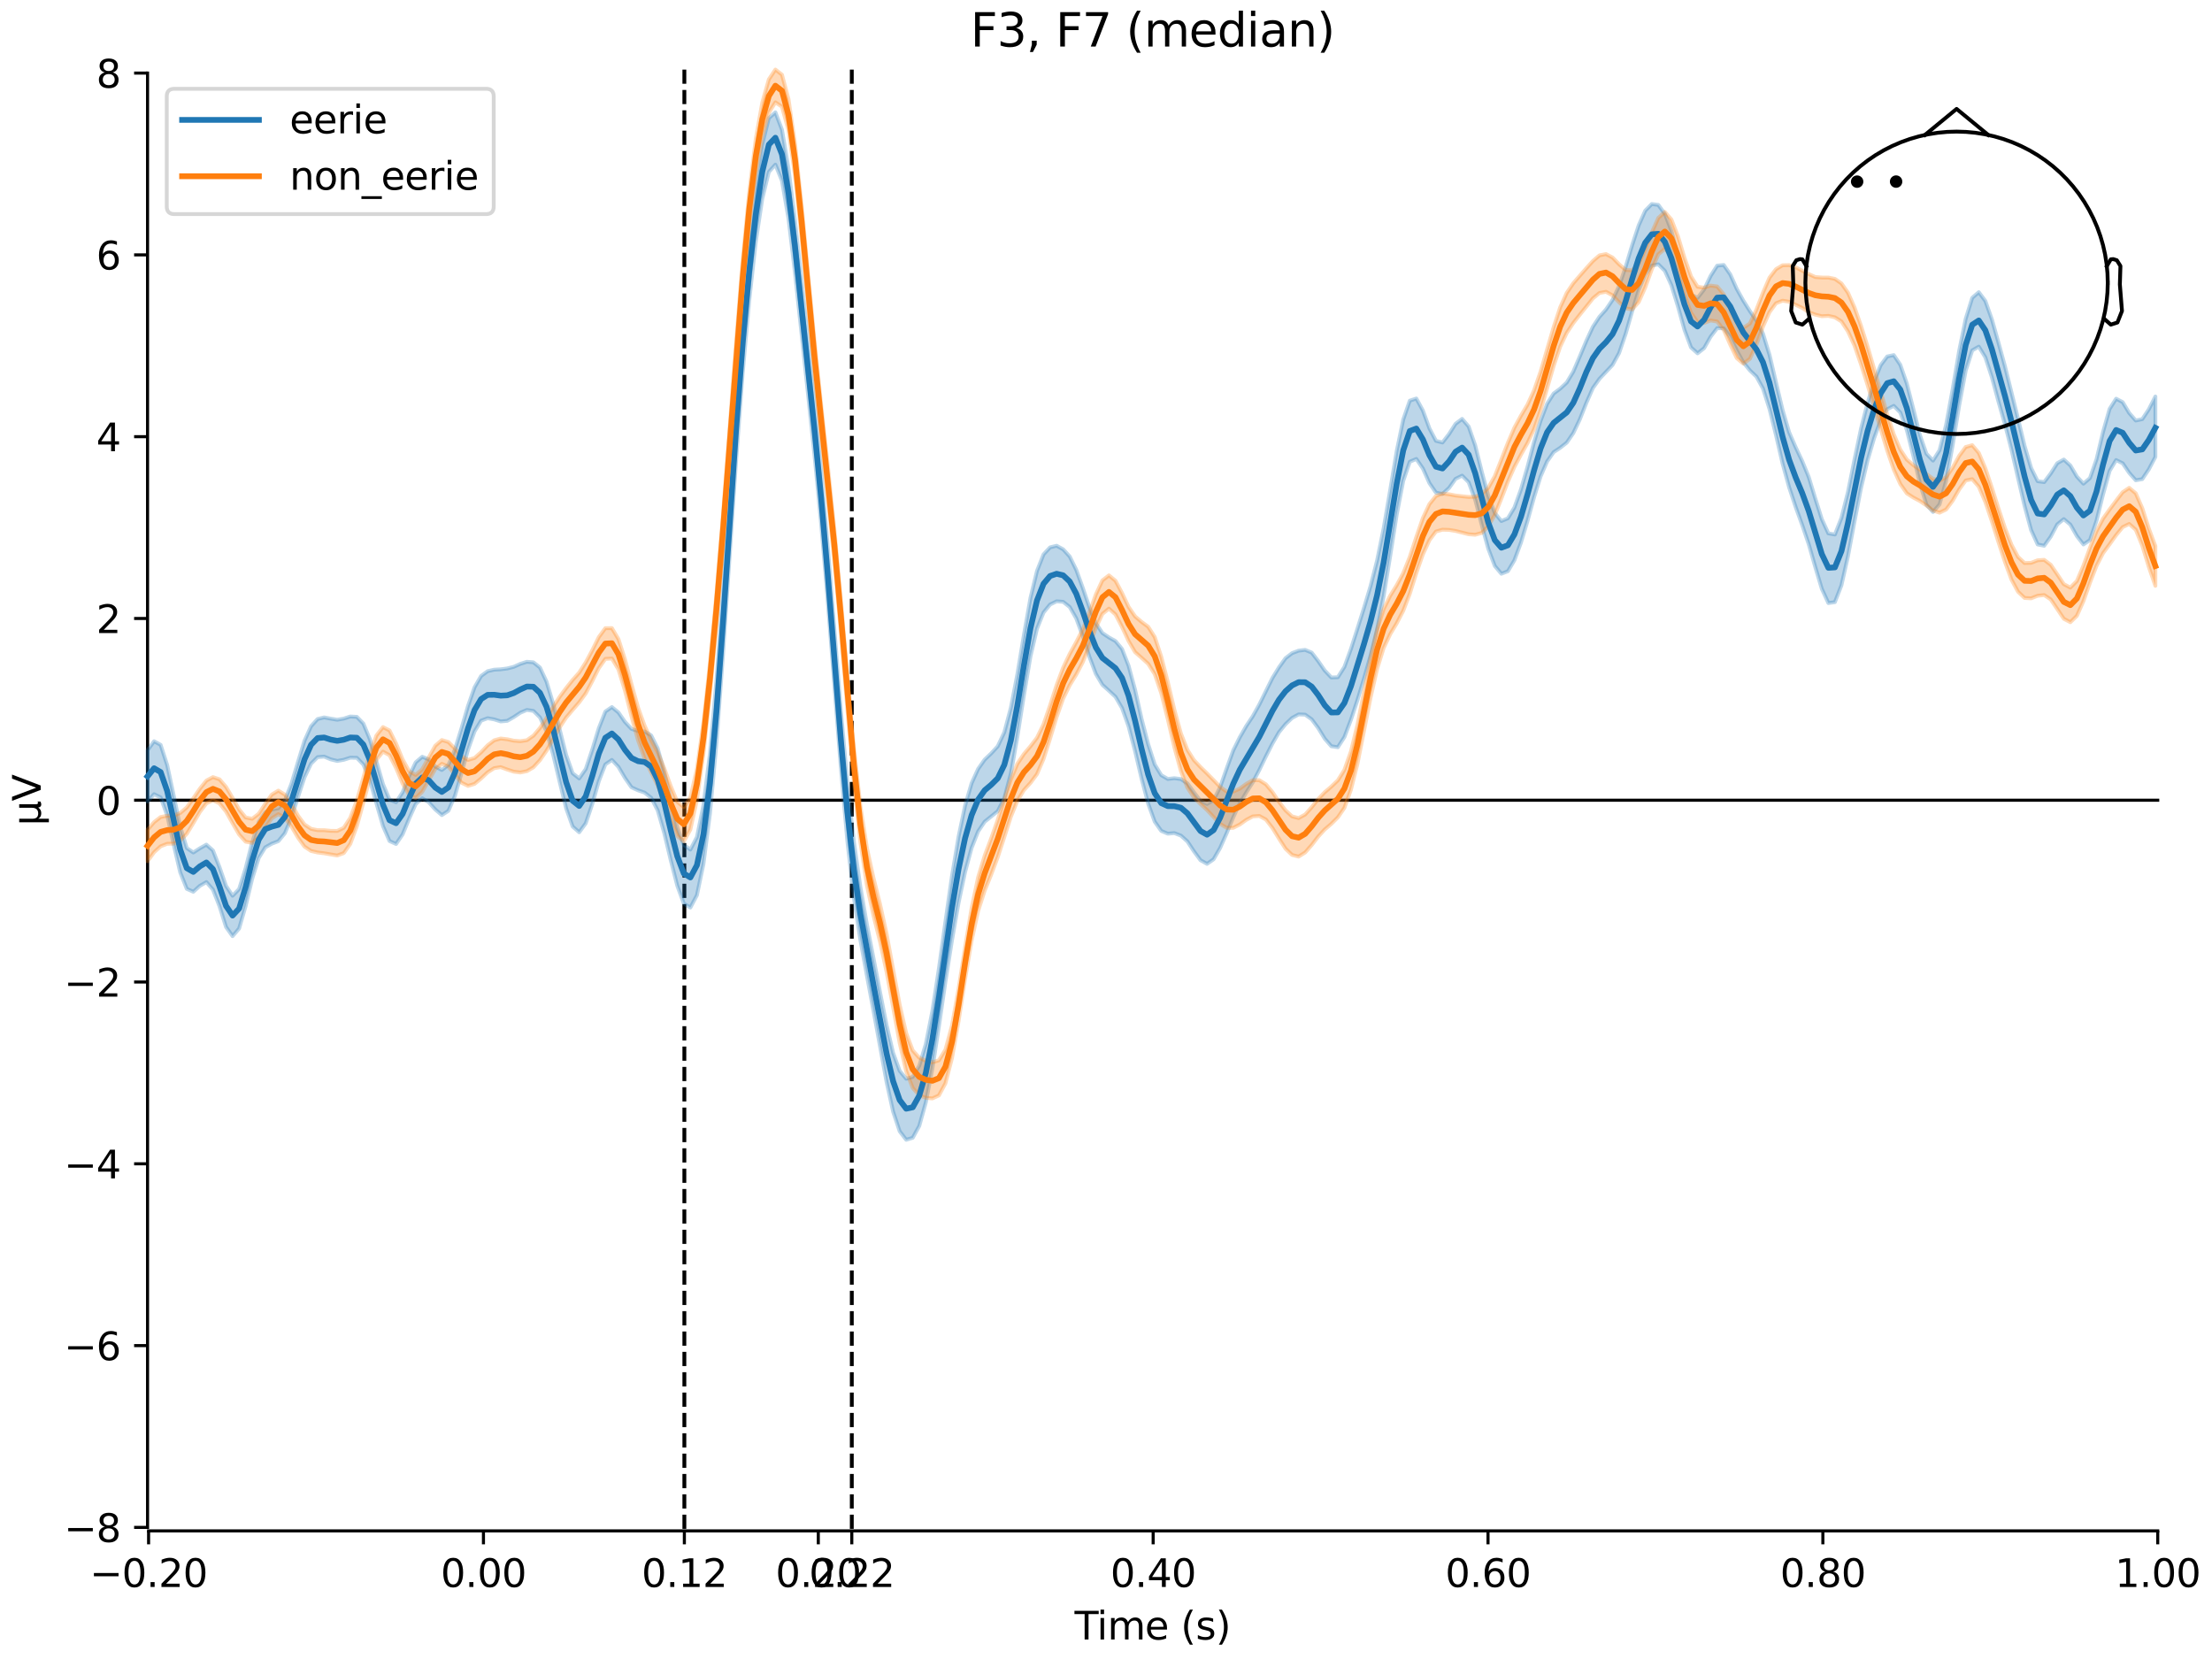<?xml version="1.0" encoding="utf-8" standalone="no"?>
<!DOCTYPE svg PUBLIC "-//W3C//DTD SVG 1.1//EN"
  "http://www.w3.org/Graphics/SVG/1.1/DTD/svg11.dtd">
<svg xmlns:xlink="http://www.w3.org/1999/xlink" width="576pt" height="432pt" viewBox="0 0 576 432" xmlns="http://www.w3.org/2000/svg" version="1.1">
 <defs>
  <style type="text/css">*{stroke-linejoin: round; stroke-linecap: butt}</style>
 </defs>
 <g id="figure_1">
  <g id="patch_1">
   <path d="M 0 432 
L 576 432 
L 576 0 
L 0 0 
z
" style="fill: #ffffff"/>
  </g>
  <g id="axes_1">
   <g id="patch_2">
    <path d="M 38.421 398.644 
L 561.867 398.644 
L 561.867 18.118 
L 38.421 18.118 
L 38.421 398.644 
z
" style="fill: none; opacity: 0"/>
   </g>
   <g id="patch_3">
    <path d="M 38.421 397.728 
L 38.421 19.034 
" style="fill: none; stroke: #000000; stroke-width: 0.8; stroke-linejoin: miter; stroke-linecap: square"/>
   </g>
   <g id="LineCollection_1">
    <path d="M 178.206 18.118 
L 178.206 398.644 
" clip-path="url(#p17bc46cd15)" style="fill: none; stroke-dasharray: 3.7,1.6; stroke-dashoffset: 0; stroke: #000000"/>
    <path d="M 221.804 18.118 
L 221.804 398.644 
" clip-path="url(#p17bc46cd15)" style="fill: none; stroke-dasharray: 3.7,1.6; stroke-dashoffset: 0; stroke: #000000"/>
   </g>
   <g id="matplotlib.axis_1">
    <g id="xtick_1">
     <g id="line2d_1">
      <defs>
       <path id="m92d15e57ad" d="M 0 0 
L 0 3.5 
" style="stroke: #000000; stroke-width: 0.8"/>
      </defs>
      <g>
       <use xlink:href="#m92d15e57ad" x="38.693" y="398.644" style="stroke: #000000; stroke-width: 0.8"/>
      </g>
     </g>
     <g id="text_1">
      <!-- −0.20 -->
      <g transform="translate(23.37 413.242) scale(0.1 -0.1)">
       <defs>
        <path id="DejaVuSans-2212" d="M 678 2272 
L 4684 2272 
L 4684 1741 
L 678 1741 
L 678 2272 
z
" transform="scale(0.016)"/>
        <path id="DejaVuSans-30" d="M 2034 4250 
Q 1547 4250 1301 3770 
Q 1056 3291 1056 2328 
Q 1056 1369 1301 889 
Q 1547 409 2034 409 
Q 2525 409 2770 889 
Q 3016 1369 3016 2328 
Q 3016 3291 2770 3770 
Q 2525 4250 2034 4250 
z
M 2034 4750 
Q 2819 4750 3233 4129 
Q 3647 3509 3647 2328 
Q 3647 1150 3233 529 
Q 2819 -91 2034 -91 
Q 1250 -91 836 529 
Q 422 1150 422 2328 
Q 422 3509 836 4129 
Q 1250 4750 2034 4750 
z
" transform="scale(0.016)"/>
        <path id="DejaVuSans-2e" d="M 684 794 
L 1344 794 
L 1344 0 
L 684 0 
L 684 794 
z
" transform="scale(0.016)"/>
        <path id="DejaVuSans-32" d="M 1228 531 
L 3431 531 
L 3431 0 
L 469 0 
L 469 531 
Q 828 903 1448 1529 
Q 2069 2156 2228 2338 
Q 2531 2678 2651 2914 
Q 2772 3150 2772 3378 
Q 2772 3750 2511 3984 
Q 2250 4219 1831 4219 
Q 1534 4219 1204 4116 
Q 875 4013 500 3803 
L 500 4441 
Q 881 4594 1212 4672 
Q 1544 4750 1819 4750 
Q 2544 4750 2975 4387 
Q 3406 4025 3406 3419 
Q 3406 3131 3298 2873 
Q 3191 2616 2906 2266 
Q 2828 2175 2409 1742 
Q 1991 1309 1228 531 
z
" transform="scale(0.016)"/>
       </defs>
       <use xlink:href="#DejaVuSans-2212"/>
       <use xlink:href="#DejaVuSans-30" transform="translate(83.789 0)"/>
       <use xlink:href="#DejaVuSans-2e" transform="translate(147.412 0)"/>
       <use xlink:href="#DejaVuSans-32" transform="translate(179.199 0)"/>
       <use xlink:href="#DejaVuSans-30" transform="translate(242.822 0)"/>
      </g>
     </g>
    </g>
    <g id="xtick_2">
     <g id="line2d_2">
      <g>
       <use xlink:href="#m92d15e57ad" x="125.889" y="398.644" style="stroke: #000000; stroke-width: 0.8"/>
      </g>
     </g>
     <g id="text_2">
      <!-- 0.00 -->
      <g transform="translate(114.756 413.242) scale(0.1 -0.1)">
       <use xlink:href="#DejaVuSans-30"/>
       <use xlink:href="#DejaVuSans-2e" transform="translate(63.623 0)"/>
       <use xlink:href="#DejaVuSans-30" transform="translate(95.41 0)"/>
       <use xlink:href="#DejaVuSans-30" transform="translate(159.033 0)"/>
      </g>
     </g>
    </g>
    <g id="xtick_3">
     <g id="line2d_3">
      <g>
       <use xlink:href="#m92d15e57ad" x="178.206" y="398.644" style="stroke: #000000; stroke-width: 0.8"/>
      </g>
     </g>
     <g id="text_3">
      <!-- 0.12 -->
      <g transform="translate(167.073 413.242) scale(0.1 -0.1)">
       <defs>
        <path id="DejaVuSans-31" d="M 794 531 
L 1825 531 
L 1825 4091 
L 703 3866 
L 703 4441 
L 1819 4666 
L 2450 4666 
L 2450 531 
L 3481 531 
L 3481 0 
L 794 0 
L 794 531 
z
" transform="scale(0.016)"/>
       </defs>
       <use xlink:href="#DejaVuSans-30"/>
       <use xlink:href="#DejaVuSans-2e" transform="translate(63.623 0)"/>
       <use xlink:href="#DejaVuSans-31" transform="translate(95.41 0)"/>
       <use xlink:href="#DejaVuSans-32" transform="translate(159.033 0)"/>
      </g>
     </g>
    </g>
    <g id="xtick_4">
     <g id="line2d_4">
      <g>
       <use xlink:href="#m92d15e57ad" x="213.084" y="398.644" style="stroke: #000000; stroke-width: 0.8"/>
      </g>
     </g>
     <g id="text_4">
      <!-- 0.20 -->
      <g transform="translate(201.952 413.242) scale(0.1 -0.1)">
       <use xlink:href="#DejaVuSans-30"/>
       <use xlink:href="#DejaVuSans-2e" transform="translate(63.623 0)"/>
       <use xlink:href="#DejaVuSans-32" transform="translate(95.41 0)"/>
       <use xlink:href="#DejaVuSans-30" transform="translate(159.033 0)"/>
      </g>
     </g>
    </g>
    <g id="xtick_5">
     <g id="line2d_5">
      <g>
       <use xlink:href="#m92d15e57ad" x="221.804" y="398.644" style="stroke: #000000; stroke-width: 0.8"/>
      </g>
     </g>
     <g id="text_5">
      <!-- 0.22 -->
      <g transform="translate(210.671 413.242) scale(0.1 -0.1)">
       <use xlink:href="#DejaVuSans-30"/>
       <use xlink:href="#DejaVuSans-2e" transform="translate(63.623 0)"/>
       <use xlink:href="#DejaVuSans-32" transform="translate(95.41 0)"/>
       <use xlink:href="#DejaVuSans-32" transform="translate(159.033 0)"/>
      </g>
     </g>
    </g>
    <g id="xtick_6">
     <g id="line2d_6">
      <g>
       <use xlink:href="#m92d15e57ad" x="300.28" y="398.644" style="stroke: #000000; stroke-width: 0.8"/>
      </g>
     </g>
     <g id="text_6">
      <!-- 0.40 -->
      <g transform="translate(289.147 413.242) scale(0.1 -0.1)">
       <defs>
        <path id="DejaVuSans-34" d="M 2419 4116 
L 825 1625 
L 2419 1625 
L 2419 4116 
z
M 2253 4666 
L 3047 4666 
L 3047 1625 
L 3713 1625 
L 3713 1100 
L 3047 1100 
L 3047 0 
L 2419 0 
L 2419 1100 
L 313 1100 
L 313 1709 
L 2253 4666 
z
" transform="scale(0.016)"/>
       </defs>
       <use xlink:href="#DejaVuSans-30"/>
       <use xlink:href="#DejaVuSans-2e" transform="translate(63.623 0)"/>
       <use xlink:href="#DejaVuSans-34" transform="translate(95.41 0)"/>
       <use xlink:href="#DejaVuSans-30" transform="translate(159.033 0)"/>
      </g>
     </g>
    </g>
    <g id="xtick_7">
     <g id="line2d_7">
      <g>
       <use xlink:href="#m92d15e57ad" x="387.476" y="398.644" style="stroke: #000000; stroke-width: 0.8"/>
      </g>
     </g>
     <g id="text_7">
      <!-- 0.60 -->
      <g transform="translate(376.343 413.242) scale(0.1 -0.1)">
       <defs>
        <path id="DejaVuSans-36" d="M 2113 2584 
Q 1688 2584 1439 2293 
Q 1191 2003 1191 1497 
Q 1191 994 1439 701 
Q 1688 409 2113 409 
Q 2538 409 2786 701 
Q 3034 994 3034 1497 
Q 3034 2003 2786 2293 
Q 2538 2584 2113 2584 
z
M 3366 4563 
L 3366 3988 
Q 3128 4100 2886 4159 
Q 2644 4219 2406 4219 
Q 1781 4219 1451 3797 
Q 1122 3375 1075 2522 
Q 1259 2794 1537 2939 
Q 1816 3084 2150 3084 
Q 2853 3084 3261 2657 
Q 3669 2231 3669 1497 
Q 3669 778 3244 343 
Q 2819 -91 2113 -91 
Q 1303 -91 875 529 
Q 447 1150 447 2328 
Q 447 3434 972 4092 
Q 1497 4750 2381 4750 
Q 2619 4750 2861 4703 
Q 3103 4656 3366 4563 
z
" transform="scale(0.016)"/>
       </defs>
       <use xlink:href="#DejaVuSans-30"/>
       <use xlink:href="#DejaVuSans-2e" transform="translate(63.623 0)"/>
       <use xlink:href="#DejaVuSans-36" transform="translate(95.41 0)"/>
       <use xlink:href="#DejaVuSans-30" transform="translate(159.033 0)"/>
      </g>
     </g>
    </g>
    <g id="xtick_8">
     <g id="line2d_8">
      <g>
       <use xlink:href="#m92d15e57ad" x="474.671" y="398.644" style="stroke: #000000; stroke-width: 0.8"/>
      </g>
     </g>
     <g id="text_8">
      <!-- 0.80 -->
      <g transform="translate(463.538 413.242) scale(0.1 -0.1)">
       <defs>
        <path id="DejaVuSans-38" d="M 2034 2216 
Q 1584 2216 1326 1975 
Q 1069 1734 1069 1313 
Q 1069 891 1326 650 
Q 1584 409 2034 409 
Q 2484 409 2743 651 
Q 3003 894 3003 1313 
Q 3003 1734 2745 1975 
Q 2488 2216 2034 2216 
z
M 1403 2484 
Q 997 2584 770 2862 
Q 544 3141 544 3541 
Q 544 4100 942 4425 
Q 1341 4750 2034 4750 
Q 2731 4750 3128 4425 
Q 3525 4100 3525 3541 
Q 3525 3141 3298 2862 
Q 3072 2584 2669 2484 
Q 3125 2378 3379 2068 
Q 3634 1759 3634 1313 
Q 3634 634 3220 271 
Q 2806 -91 2034 -91 
Q 1263 -91 848 271 
Q 434 634 434 1313 
Q 434 1759 690 2068 
Q 947 2378 1403 2484 
z
M 1172 3481 
Q 1172 3119 1398 2916 
Q 1625 2713 2034 2713 
Q 2441 2713 2670 2916 
Q 2900 3119 2900 3481 
Q 2900 3844 2670 4047 
Q 2441 4250 2034 4250 
Q 1625 4250 1398 4047 
Q 1172 3844 1172 3481 
z
" transform="scale(0.016)"/>
       </defs>
       <use xlink:href="#DejaVuSans-30"/>
       <use xlink:href="#DejaVuSans-2e" transform="translate(63.623 0)"/>
       <use xlink:href="#DejaVuSans-38" transform="translate(95.41 0)"/>
       <use xlink:href="#DejaVuSans-30" transform="translate(159.033 0)"/>
      </g>
     </g>
    </g>
    <g id="xtick_9">
     <g id="line2d_9">
      <g>
       <use xlink:href="#m92d15e57ad" x="561.867" y="398.644" style="stroke: #000000; stroke-width: 0.8"/>
      </g>
     </g>
     <g id="text_9">
      <!-- 1.00 -->
      <g transform="translate(550.734 413.242) scale(0.1 -0.1)">
       <use xlink:href="#DejaVuSans-31"/>
       <use xlink:href="#DejaVuSans-2e" transform="translate(63.623 0)"/>
       <use xlink:href="#DejaVuSans-30" transform="translate(95.41 0)"/>
       <use xlink:href="#DejaVuSans-30" transform="translate(159.033 0)"/>
      </g>
     </g>
    </g>
    <g id="text_10">
     <!-- Time (s) -->
     <g transform="translate(279.815 426.92) scale(0.1 -0.1)">
      <defs>
       <path id="DejaVuSans-54" d="M -19 4666 
L 3928 4666 
L 3928 4134 
L 2272 4134 
L 2272 0 
L 1638 0 
L 1638 4134 
L -19 4134 
L -19 4666 
z
" transform="scale(0.016)"/>
       <path id="DejaVuSans-69" d="M 603 3500 
L 1178 3500 
L 1178 0 
L 603 0 
L 603 3500 
z
M 603 4863 
L 1178 4863 
L 1178 4134 
L 603 4134 
L 603 4863 
z
" transform="scale(0.016)"/>
       <path id="DejaVuSans-6d" d="M 3328 2828 
Q 3544 3216 3844 3400 
Q 4144 3584 4550 3584 
Q 5097 3584 5394 3201 
Q 5691 2819 5691 2113 
L 5691 0 
L 5113 0 
L 5113 2094 
Q 5113 2597 4934 2840 
Q 4756 3084 4391 3084 
Q 3944 3084 3684 2787 
Q 3425 2491 3425 1978 
L 3425 0 
L 2847 0 
L 2847 2094 
Q 2847 2600 2669 2842 
Q 2491 3084 2119 3084 
Q 1678 3084 1418 2786 
Q 1159 2488 1159 1978 
L 1159 0 
L 581 0 
L 581 3500 
L 1159 3500 
L 1159 2956 
Q 1356 3278 1631 3431 
Q 1906 3584 2284 3584 
Q 2666 3584 2933 3390 
Q 3200 3197 3328 2828 
z
" transform="scale(0.016)"/>
       <path id="DejaVuSans-65" d="M 3597 1894 
L 3597 1613 
L 953 1613 
Q 991 1019 1311 708 
Q 1631 397 2203 397 
Q 2534 397 2845 478 
Q 3156 559 3463 722 
L 3463 178 
Q 3153 47 2828 -22 
Q 2503 -91 2169 -91 
Q 1331 -91 842 396 
Q 353 884 353 1716 
Q 353 2575 817 3079 
Q 1281 3584 2069 3584 
Q 2775 3584 3186 3129 
Q 3597 2675 3597 1894 
z
M 3022 2063 
Q 3016 2534 2758 2815 
Q 2500 3097 2075 3097 
Q 1594 3097 1305 2825 
Q 1016 2553 972 2059 
L 3022 2063 
z
" transform="scale(0.016)"/>
       <path id="DejaVuSans-20" transform="scale(0.016)"/>
       <path id="DejaVuSans-28" d="M 1984 4856 
Q 1566 4138 1362 3434 
Q 1159 2731 1159 2009 
Q 1159 1288 1364 580 
Q 1569 -128 1984 -844 
L 1484 -844 
Q 1016 -109 783 600 
Q 550 1309 550 2009 
Q 550 2706 781 3412 
Q 1013 4119 1484 4856 
L 1984 4856 
z
" transform="scale(0.016)"/>
       <path id="DejaVuSans-73" d="M 2834 3397 
L 2834 2853 
Q 2591 2978 2328 3040 
Q 2066 3103 1784 3103 
Q 1356 3103 1142 2972 
Q 928 2841 928 2578 
Q 928 2378 1081 2264 
Q 1234 2150 1697 2047 
L 1894 2003 
Q 2506 1872 2764 1633 
Q 3022 1394 3022 966 
Q 3022 478 2636 193 
Q 2250 -91 1575 -91 
Q 1294 -91 989 -36 
Q 684 19 347 128 
L 347 722 
Q 666 556 975 473 
Q 1284 391 1588 391 
Q 1994 391 2212 530 
Q 2431 669 2431 922 
Q 2431 1156 2273 1281 
Q 2116 1406 1581 1522 
L 1381 1569 
Q 847 1681 609 1914 
Q 372 2147 372 2553 
Q 372 3047 722 3315 
Q 1072 3584 1716 3584 
Q 2034 3584 2315 3537 
Q 2597 3491 2834 3397 
z
" transform="scale(0.016)"/>
       <path id="DejaVuSans-29" d="M 513 4856 
L 1013 4856 
Q 1481 4119 1714 3412 
Q 1947 2706 1947 2009 
Q 1947 1309 1714 600 
Q 1481 -109 1013 -844 
L 513 -844 
Q 928 -128 1133 580 
Q 1338 1288 1338 2009 
Q 1338 2731 1133 3434 
Q 928 4138 513 4856 
z
" transform="scale(0.016)"/>
      </defs>
      <use xlink:href="#DejaVuSans-54"/>
      <use xlink:href="#DejaVuSans-69" transform="translate(57.959 0)"/>
      <use xlink:href="#DejaVuSans-6d" transform="translate(85.742 0)"/>
      <use xlink:href="#DejaVuSans-65" transform="translate(183.154 0)"/>
      <use xlink:href="#DejaVuSans-20" transform="translate(244.678 0)"/>
      <use xlink:href="#DejaVuSans-28" transform="translate(276.465 0)"/>
      <use xlink:href="#DejaVuSans-73" transform="translate(315.479 0)"/>
      <use xlink:href="#DejaVuSans-29" transform="translate(367.578 0)"/>
     </g>
    </g>
   </g>
   <g id="matplotlib.axis_2">
    <g id="ytick_1">
     <g id="line2d_10">
      <defs>
       <path id="me6ad049df2" d="M 0 0 
L -3.5 0 
" style="stroke: #000000; stroke-width: 0.8"/>
      </defs>
      <g>
       <use xlink:href="#me6ad049df2" x="38.421" y="397.728" style="stroke: #000000; stroke-width: 0.8"/>
      </g>
     </g>
     <g id="text_11">
      <!-- −8 -->
      <g transform="translate(16.678 401.527) scale(0.1 -0.1)">
       <use xlink:href="#DejaVuSans-2212"/>
       <use xlink:href="#DejaVuSans-38" transform="translate(83.789 0)"/>
      </g>
     </g>
    </g>
    <g id="ytick_2">
     <g id="line2d_11">
      <g>
       <use xlink:href="#me6ad049df2" x="38.421" y="350.391" style="stroke: #000000; stroke-width: 0.8"/>
      </g>
     </g>
     <g id="text_12">
      <!-- −6 -->
      <g transform="translate(16.678 354.191) scale(0.1 -0.1)">
       <use xlink:href="#DejaVuSans-2212"/>
       <use xlink:href="#DejaVuSans-36" transform="translate(83.789 0)"/>
      </g>
     </g>
    </g>
    <g id="ytick_3">
     <g id="line2d_12">
      <g>
       <use xlink:href="#me6ad049df2" x="38.421" y="303.055" style="stroke: #000000; stroke-width: 0.8"/>
      </g>
     </g>
     <g id="text_13">
      <!-- −4 -->
      <g transform="translate(16.678 306.854) scale(0.1 -0.1)">
       <use xlink:href="#DejaVuSans-2212"/>
       <use xlink:href="#DejaVuSans-34" transform="translate(83.789 0)"/>
      </g>
     </g>
    </g>
    <g id="ytick_4">
     <g id="line2d_13">
      <g>
       <use xlink:href="#me6ad049df2" x="38.421" y="255.718" style="stroke: #000000; stroke-width: 0.8"/>
      </g>
     </g>
     <g id="text_14">
      <!-- −2 -->
      <g transform="translate(16.678 259.517) scale(0.1 -0.1)">
       <use xlink:href="#DejaVuSans-2212"/>
       <use xlink:href="#DejaVuSans-32" transform="translate(83.789 0)"/>
      </g>
     </g>
    </g>
    <g id="ytick_5">
     <g id="line2d_14">
      <g>
       <use xlink:href="#me6ad049df2" x="38.421" y="208.381" style="stroke: #000000; stroke-width: 0.8"/>
      </g>
     </g>
     <g id="text_15">
      <!-- 0 -->
      <g transform="translate(25.058 212.18) scale(0.1 -0.1)">
       <use xlink:href="#DejaVuSans-30"/>
      </g>
     </g>
    </g>
    <g id="ytick_6">
     <g id="line2d_15">
      <g>
       <use xlink:href="#me6ad049df2" x="38.421" y="161.044" style="stroke: #000000; stroke-width: 0.8"/>
      </g>
     </g>
     <g id="text_16">
      <!-- 2 -->
      <g transform="translate(25.058 164.843) scale(0.1 -0.1)">
       <use xlink:href="#DejaVuSans-32"/>
      </g>
     </g>
    </g>
    <g id="ytick_7">
     <g id="line2d_16">
      <g>
       <use xlink:href="#me6ad049df2" x="38.421" y="113.707" style="stroke: #000000; stroke-width: 0.8"/>
      </g>
     </g>
     <g id="text_17">
      <!-- 4 -->
      <g transform="translate(25.058 117.507) scale(0.1 -0.1)">
       <use xlink:href="#DejaVuSans-34"/>
      </g>
     </g>
    </g>
    <g id="ytick_8">
     <g id="line2d_17">
      <g>
       <use xlink:href="#me6ad049df2" x="38.421" y="66.37" style="stroke: #000000; stroke-width: 0.8"/>
      </g>
     </g>
     <g id="text_18">
      <!-- 6 -->
      <g transform="translate(25.058 70.17) scale(0.1 -0.1)">
       <use xlink:href="#DejaVuSans-36"/>
      </g>
     </g>
    </g>
    <g id="ytick_9">
     <g id="line2d_18">
      <g>
       <use xlink:href="#me6ad049df2" x="38.421" y="19.034" style="stroke: #000000; stroke-width: 0.8"/>
      </g>
     </g>
     <g id="text_19">
      <!-- 8 -->
      <g transform="translate(25.058 22.833) scale(0.1 -0.1)">
       <use xlink:href="#DejaVuSans-38"/>
      </g>
     </g>
    </g>
    <g id="text_20">
     <!-- µV -->
     <g transform="translate(10.599 214.982) rotate(-90) scale(0.1 -0.1)">
      <defs>
       <path id="DejaVuSans-b5" d="M 544 -1331 
L 544 3500 
L 1119 3500 
L 1119 1325 
Q 1119 872 1334 640 
Q 1550 409 1972 409 
Q 2434 409 2667 671 
Q 2900 934 2900 1459 
L 2900 3500 
L 3475 3500 
L 3475 806 
Q 3475 619 3529 530 
Q 3584 441 3700 441 
Q 3728 441 3778 458 
Q 3828 475 3916 513 
L 3916 50 
Q 3788 -22 3673 -56 
Q 3559 -91 3450 -91 
Q 3234 -91 3106 31 
Q 2978 153 2931 403 
Q 2775 156 2548 32 
Q 2322 -91 2016 -91 
Q 1697 -91 1473 31 
Q 1250 153 1119 397 
L 1119 -1331 
L 544 -1331 
z
" transform="scale(0.016)"/>
       <path id="DejaVuSans-56" d="M 1831 0 
L 50 4666 
L 709 4666 
L 2188 738 
L 3669 4666 
L 4325 4666 
L 2547 0 
L 1831 0 
z
" transform="scale(0.016)"/>
      </defs>
      <use xlink:href="#DejaVuSans-b5"/>
      <use xlink:href="#DejaVuSans-56" transform="translate(63.623 0)"/>
     </g>
    </g>
   </g>
   <g id="patch_4">
    <path d="M 38.693 398.644 
L 561.867 398.644 
" style="fill: none; stroke: #000000; stroke-width: 0.8; stroke-linejoin: miter; stroke-linecap: square"/>
   </g>
   <g id="patch_5">
    <path d="M 38.421 208.381 
L 561.867 208.381 
" style="fill: none; stroke: #000000; stroke-width: 0.8; stroke-linejoin: miter; stroke-linecap: square"/>
   </g>
   <g id="text_21">
    <!-- F3, F7 (median) -->
    <g transform="translate(252.713 12.118) scale(0.12 -0.12)">
     <defs>
      <path id="DejaVuSans-46" d="M 628 4666 
L 3309 4666 
L 3309 4134 
L 1259 4134 
L 1259 2759 
L 3109 2759 
L 3109 2228 
L 1259 2228 
L 1259 0 
L 628 0 
L 628 4666 
z
" transform="scale(0.016)"/>
      <path id="DejaVuSans-33" d="M 2597 2516 
Q 3050 2419 3304 2112 
Q 3559 1806 3559 1356 
Q 3559 666 3084 287 
Q 2609 -91 1734 -91 
Q 1441 -91 1130 -33 
Q 819 25 488 141 
L 488 750 
Q 750 597 1062 519 
Q 1375 441 1716 441 
Q 2309 441 2620 675 
Q 2931 909 2931 1356 
Q 2931 1769 2642 2001 
Q 2353 2234 1838 2234 
L 1294 2234 
L 1294 2753 
L 1863 2753 
Q 2328 2753 2575 2939 
Q 2822 3125 2822 3475 
Q 2822 3834 2567 4026 
Q 2313 4219 1838 4219 
Q 1578 4219 1281 4162 
Q 984 4106 628 3988 
L 628 4550 
Q 988 4650 1302 4700 
Q 1616 4750 1894 4750 
Q 2613 4750 3031 4423 
Q 3450 4097 3450 3541 
Q 3450 3153 3228 2886 
Q 3006 2619 2597 2516 
z
" transform="scale(0.016)"/>
      <path id="DejaVuSans-2c" d="M 750 794 
L 1409 794 
L 1409 256 
L 897 -744 
L 494 -744 
L 750 256 
L 750 794 
z
" transform="scale(0.016)"/>
      <path id="DejaVuSans-37" d="M 525 4666 
L 3525 4666 
L 3525 4397 
L 1831 0 
L 1172 0 
L 2766 4134 
L 525 4134 
L 525 4666 
z
" transform="scale(0.016)"/>
      <path id="DejaVuSans-64" d="M 2906 2969 
L 2906 4863 
L 3481 4863 
L 3481 0 
L 2906 0 
L 2906 525 
Q 2725 213 2448 61 
Q 2172 -91 1784 -91 
Q 1150 -91 751 415 
Q 353 922 353 1747 
Q 353 2572 751 3078 
Q 1150 3584 1784 3584 
Q 2172 3584 2448 3432 
Q 2725 3281 2906 2969 
z
M 947 1747 
Q 947 1113 1208 752 
Q 1469 391 1925 391 
Q 2381 391 2643 752 
Q 2906 1113 2906 1747 
Q 2906 2381 2643 2742 
Q 2381 3103 1925 3103 
Q 1469 3103 1208 2742 
Q 947 2381 947 1747 
z
" transform="scale(0.016)"/>
      <path id="DejaVuSans-61" d="M 2194 1759 
Q 1497 1759 1228 1600 
Q 959 1441 959 1056 
Q 959 750 1161 570 
Q 1363 391 1709 391 
Q 2188 391 2477 730 
Q 2766 1069 2766 1631 
L 2766 1759 
L 2194 1759 
z
M 3341 1997 
L 3341 0 
L 2766 0 
L 2766 531 
Q 2569 213 2275 61 
Q 1981 -91 1556 -91 
Q 1019 -91 701 211 
Q 384 513 384 1019 
Q 384 1609 779 1909 
Q 1175 2209 1959 2209 
L 2766 2209 
L 2766 2266 
Q 2766 2663 2505 2880 
Q 2244 3097 1772 3097 
Q 1472 3097 1187 3025 
Q 903 2953 641 2809 
L 641 3341 
Q 956 3463 1253 3523 
Q 1550 3584 1831 3584 
Q 2591 3584 2966 3190 
Q 3341 2797 3341 1997 
z
" transform="scale(0.016)"/>
      <path id="DejaVuSans-6e" d="M 3513 2113 
L 3513 0 
L 2938 0 
L 2938 2094 
Q 2938 2591 2744 2837 
Q 2550 3084 2163 3084 
Q 1697 3084 1428 2787 
Q 1159 2491 1159 1978 
L 1159 0 
L 581 0 
L 581 3500 
L 1159 3500 
L 1159 2956 
Q 1366 3272 1645 3428 
Q 1925 3584 2291 3584 
Q 2894 3584 3203 3211 
Q 3513 2838 3513 2113 
z
" transform="scale(0.016)"/>
     </defs>
     <use xlink:href="#DejaVuSans-46"/>
     <use xlink:href="#DejaVuSans-33" transform="translate(57.52 0)"/>
     <use xlink:href="#DejaVuSans-2c" transform="translate(121.143 0)"/>
     <use xlink:href="#DejaVuSans-20" transform="translate(152.93 0)"/>
     <use xlink:href="#DejaVuSans-46" transform="translate(184.717 0)"/>
     <use xlink:href="#DejaVuSans-37" transform="translate(242.236 0)"/>
     <use xlink:href="#DejaVuSans-20" transform="translate(305.859 0)"/>
     <use xlink:href="#DejaVuSans-28" transform="translate(337.646 0)"/>
     <use xlink:href="#DejaVuSans-6d" transform="translate(376.66 0)"/>
     <use xlink:href="#DejaVuSans-65" transform="translate(474.072 0)"/>
     <use xlink:href="#DejaVuSans-64" transform="translate(535.596 0)"/>
     <use xlink:href="#DejaVuSans-69" transform="translate(599.072 0)"/>
     <use xlink:href="#DejaVuSans-61" transform="translate(626.855 0)"/>
     <use xlink:href="#DejaVuSans-6e" transform="translate(688.135 0)"/>
     <use xlink:href="#DejaVuSans-29" transform="translate(751.514 0)"/>
    </g>
   </g>
   <g id="legend_1">
    <g id="patch_6">
     <path d="M 45.421 55.753 
L 126.563 55.753 
Q 128.563 55.753 128.563 53.753 
L 128.563 25.118 
Q 128.563 23.118 126.563 23.118 
L 45.421 23.118 
Q 43.421 23.118 43.421 25.118 
L 43.421 53.753 
Q 43.421 55.753 45.421 55.753 
z
" style="fill: #ffffff; opacity: 0.8; stroke: #cccccc; stroke-linejoin: miter"/>
    </g>
    <g id="line2d_19">
     <path d="M 47.421 31.217 
L 57.421 31.217 
L 67.421 31.217 
" style="fill: none; stroke: #1f77b4; stroke-width: 1.5; stroke-linecap: square"/>
    </g>
    <g id="text_22">
     <!-- eerie -->
     <g transform="translate(75.421 34.717) scale(0.1 -0.1)">
      <defs>
       <path id="DejaVuSans-72" d="M 2631 2963 
Q 2534 3019 2420 3045 
Q 2306 3072 2169 3072 
Q 1681 3072 1420 2755 
Q 1159 2438 1159 1844 
L 1159 0 
L 581 0 
L 581 3500 
L 1159 3500 
L 1159 2956 
Q 1341 3275 1631 3429 
Q 1922 3584 2338 3584 
Q 2397 3584 2469 3576 
Q 2541 3569 2628 3553 
L 2631 2963 
z
" transform="scale(0.016)"/>
      </defs>
      <use xlink:href="#DejaVuSans-65"/>
      <use xlink:href="#DejaVuSans-65" transform="translate(61.523 0)"/>
      <use xlink:href="#DejaVuSans-72" transform="translate(123.047 0)"/>
      <use xlink:href="#DejaVuSans-69" transform="translate(164.16 0)"/>
      <use xlink:href="#DejaVuSans-65" transform="translate(191.943 0)"/>
     </g>
    </g>
    <g id="line2d_20">
     <path d="M 47.421 45.895 
L 57.421 45.895 
L 67.421 45.895 
" style="fill: none; stroke: #ff7f0e; stroke-width: 1.5; stroke-linecap: square"/>
    </g>
    <g id="text_23">
     <!-- non_eerie -->
     <g transform="translate(75.421 49.395) scale(0.1 -0.1)">
      <defs>
       <path id="DejaVuSans-6f" d="M 1959 3097 
Q 1497 3097 1228 2736 
Q 959 2375 959 1747 
Q 959 1119 1226 758 
Q 1494 397 1959 397 
Q 2419 397 2687 759 
Q 2956 1122 2956 1747 
Q 2956 2369 2687 2733 
Q 2419 3097 1959 3097 
z
M 1959 3584 
Q 2709 3584 3137 3096 
Q 3566 2609 3566 1747 
Q 3566 888 3137 398 
Q 2709 -91 1959 -91 
Q 1206 -91 779 398 
Q 353 888 353 1747 
Q 353 2609 779 3096 
Q 1206 3584 1959 3584 
z
" transform="scale(0.016)"/>
       <path id="DejaVuSans-5f" d="M 3263 -1063 
L 3263 -1509 
L -63 -1509 
L -63 -1063 
L 3263 -1063 
z
" transform="scale(0.016)"/>
      </defs>
      <use xlink:href="#DejaVuSans-6e"/>
      <use xlink:href="#DejaVuSans-6f" transform="translate(63.379 0)"/>
      <use xlink:href="#DejaVuSans-6e" transform="translate(124.561 0)"/>
      <use xlink:href="#DejaVuSans-5f" transform="translate(187.939 0)"/>
      <use xlink:href="#DejaVuSans-65" transform="translate(237.939 0)"/>
      <use xlink:href="#DejaVuSans-65" transform="translate(299.463 0)"/>
      <use xlink:href="#DejaVuSans-72" transform="translate(360.986 0)"/>
      <use xlink:href="#DejaVuSans-69" transform="translate(402.1 0)"/>
      <use xlink:href="#DejaVuSans-65" transform="translate(429.883 0)"/>
     </g>
    </g>
   </g>
   <g id="FillBetweenPolyCollection_1">
    <defs>
     <path id="m02b05814a9" d="M 38.421 -236.624 
L 38.421 -223.279 
L 40.124 -225.199 
L 41.827 -224.361 
L 43.53 -219.684 
L 45.233 -212.011 
L 46.936 -204.803 
L 48.639 -200.548 
L 50.342 -199.787 
L 52.045 -201.327 
L 53.748 -202.305 
L 55.451 -200.34 
L 57.154 -196.02 
L 58.857 -190.609 
L 60.56 -188.224 
L 62.263 -190.208 
L 63.966 -196.09 
L 65.669 -203.162 
L 67.372 -208.591 
L 69.075 -211.351 
L 70.778 -212.306 
L 72.481 -212.962 
L 74.184 -215.031 
L 75.887 -219.095 
L 77.59 -224.445 
L 79.294 -229.576 
L 80.997 -233.145 
L 82.7 -234.837 
L 84.403 -234.982 
L 86.106 -234.271 
L 87.809 -233.847 
L 89.512 -234.151 
L 91.215 -234.698 
L 92.918 -234.668 
L 94.621 -232.918 
L 96.324 -228.846 
L 98.027 -222.782 
L 99.73 -216.901 
L 101.433 -212.999 
L 103.136 -212.232 
L 104.839 -214.722 
L 106.542 -218.833 
L 108.245 -222.626 
L 109.948 -224.148 
L 111.651 -223.093 
L 113.354 -221.205 
L 115.057 -219.75 
L 116.76 -220.858 
L 118.463 -224.769 
L 120.166 -230.614 
L 121.87 -236.782 
L 123.573 -241.537 
L 125.276 -244.34 
L 126.979 -244.983 
L 128.682 -244.673 
L 130.385 -244.14 
L 132.088 -244.298 
L 133.791 -245.27 
L 135.494 -246.41 
L 137.197 -247.129 
L 138.9 -246.88 
L 140.603 -245.183 
L 142.306 -241.537 
L 144.009 -235.621 
L 145.712 -228.515 
L 147.415 -221.545 
L 149.118 -216.763 
L 150.821 -215.284 
L 152.524 -217.611 
L 154.227 -222.626 
L 155.93 -228.578 
L 157.633 -232.949 
L 159.336 -234.119 
L 161.039 -232.305 
L 162.742 -229.414 
L 164.446 -226.974 
L 166.149 -226.199 
L 167.852 -225.606 
L 169.555 -224.266 
L 171.258 -220.996 
L 172.961 -215.09 
L 174.664 -207.993 
L 176.367 -201.35 
L 178.07 -196.703 
L 179.773 -195.675 
L 181.476 -198.878 
L 183.179 -207.015 
L 184.882 -220.222 
L 186.585 -238.719 
L 188.288 -261.893 
L 189.991 -287.24 
L 191.694 -312.279 
L 193.397 -334.909 
L 195.1 -353.744 
L 196.803 -369.027 
L 198.506 -380.278 
L 200.209 -387.239 
L 201.912 -389.132 
L 203.615 -384.929 
L 205.318 -375.11 
L 207.022 -360.858 
L 208.725 -345.035 
L 210.428 -329.131 
L 212.131 -313.046 
L 213.834 -295.543 
L 215.537 -275.524 
L 217.24 -253.799 
L 218.943 -232.222 
L 220.646 -213.02 
L 222.349 -198.245 
L 224.052 -187.157 
L 225.755 -177.87 
L 227.458 -168.773 
L 229.161 -159.524 
L 230.864 -150.222 
L 232.567 -142.518 
L 234.27 -137.419 
L 235.973 -135.205 
L 237.676 -135.722 
L 239.379 -138.815 
L 241.082 -144.931 
L 242.785 -153.685 
L 244.488 -164.695 
L 246.191 -176.375 
L 247.894 -187.148 
L 249.598 -196.855 
L 251.301 -204.884 
L 253.004 -211.213 
L 254.707 -215.511 
L 256.41 -218.028 
L 258.113 -219.399 
L 259.816 -220.782 
L 261.519 -224.153 
L 263.222 -230.559 
L 264.925 -240.148 
L 266.628 -250.954 
L 268.331 -261.048 
L 270.034 -268.31 
L 271.737 -272.502 
L 273.44 -274.591 
L 275.143 -275.42 
L 276.846 -275.285 
L 278.549 -273.934 
L 280.252 -270.97 
L 281.955 -266.333 
L 283.658 -261.02 
L 285.361 -256.512 
L 287.064 -253.661 
L 288.767 -252.132 
L 290.47 -250.548 
L 292.174 -247.626 
L 293.877 -242.852 
L 295.58 -236.365 
L 297.283 -229.164 
L 298.986 -222.726 
L 300.689 -218.029 
L 302.392 -215.629 
L 304.095 -214.915 
L 305.798 -215.066 
L 307.501 -214.412 
L 309.204 -212.885 
L 310.907 -210.304 
L 312.61 -208.002 
L 314.313 -207.056 
L 316.016 -208.245 
L 317.719 -211.201 
L 319.422 -215.033 
L 321.125 -219.14 
L 322.828 -222.826 
L 324.531 -225.648 
L 326.234 -228.302 
L 327.937 -231.52 
L 329.64 -235.043 
L 331.343 -238.385 
L 333.046 -241.333 
L 334.75 -243.426 
L 336.453 -245.041 
L 338.156 -245.969 
L 339.859 -245.909 
L 341.562 -244.687 
L 343.265 -242.398 
L 344.968 -239.632 
L 346.671 -237.681 
L 348.374 -237.423 
L 350.077 -240.054 
L 351.78 -244.563 
L 353.483 -249.719 
L 355.186 -255.313 
L 356.889 -261.267 
L 358.592 -268.092 
L 360.295 -276.769 
L 361.998 -287.171 
L 363.701 -297.984 
L 365.404 -306.786 
L 367.107 -311.763 
L 368.81 -312.49 
L 370.513 -310.002 
L 372.216 -306.192 
L 373.919 -303.719 
L 375.622 -303.384 
L 377.326 -304.927 
L 379.029 -307.305 
L 380.732 -308.143 
L 382.435 -306.424 
L 384.138 -301.859 
L 385.841 -295.293 
L 387.544 -289.112 
L 389.247 -284.62 
L 390.95 -282.598 
L 392.653 -283.259 
L 394.356 -286.122 
L 396.059 -290.718 
L 397.762 -296.345 
L 399.465 -302.517 
L 401.168 -307.945 
L 402.871 -311.85 
L 404.574 -314.27 
L 406.277 -315.393 
L 407.98 -316.74 
L 409.683 -319.222 
L 411.386 -322.801 
L 413.089 -327.093 
L 414.792 -330.957 
L 416.495 -333.349 
L 418.198 -335.159 
L 419.902 -336.965 
L 421.605 -340.059 
L 423.308 -345.032 
L 425.011 -350.93 
L 426.714 -356.424 
L 428.417 -360.498 
L 430.12 -362.847 
L 431.823 -363.173 
L 433.526 -361.465 
L 435.229 -357.707 
L 436.932 -352.204 
L 438.635 -346.083 
L 440.338 -341.535 
L 442.041 -339.995 
L 443.744 -341.335 
L 445.447 -344.328 
L 447.15 -346.552 
L 448.853 -346.508 
L 450.556 -344.264 
L 452.259 -340.724 
L 453.962 -337.648 
L 455.665 -335.549 
L 457.368 -333.929 
L 459.071 -330.845 
L 460.774 -325.499 
L 462.478 -318.63 
L 464.181 -311.283 
L 465.884 -305.106 
L 467.587 -299.975 
L 469.29 -295.276 
L 470.993 -290.288 
L 472.696 -284.337 
L 474.399 -278.656 
L 476.102 -274.967 
L 477.805 -275.207 
L 479.508 -279.593 
L 481.211 -287.175 
L 482.914 -296.229 
L 484.617 -304.946 
L 486.32 -312.141 
L 488.023 -317.913 
L 489.726 -322.599 
L 491.429 -325.432 
L 493.132 -326.314 
L 494.835 -324.574 
L 496.538 -319.976 
L 498.241 -313.262 
L 499.944 -306.077 
L 501.647 -300.576 
L 503.35 -298.69 
L 505.054 -300.658 
L 506.757 -306.726 
L 508.46 -315.998 
L 510.163 -326.392 
L 511.866 -335.465 
L 513.569 -340.758 
L 515.272 -341.734 
L 516.975 -338.958 
L 518.678 -333.76 
L 520.381 -327.474 
L 522.084 -321.499 
L 523.787 -314.911 
L 525.49 -307.545 
L 527.193 -300.268 
L 528.896 -293.961 
L 530.599 -290.223 
L 532.302 -289.883 
L 534.005 -292.259 
L 535.708 -295.449 
L 537.411 -296.826 
L 539.114 -295.397 
L 540.817 -292.404 
L 542.52 -290.225 
L 544.223 -291.371 
L 545.926 -296.403 
L 547.63 -303.247 
L 549.333 -309.375 
L 551.036 -312.198 
L 552.739 -311.36 
L 554.442 -308.864 
L 556.145 -306.94 
L 557.848 -307.234 
L 559.551 -309.782 
L 561.254 -313.015 
L 561.254 -328.754 
L 561.254 -328.754 
L 559.551 -325.422 
L 557.848 -322.859 
L 556.145 -322.502 
L 554.442 -324.454 
L 552.739 -327.283 
L 551.036 -328.177 
L 549.333 -325.519 
L 547.63 -319.523 
L 545.926 -312.393 
L 544.223 -307.512 
L 542.52 -306.054 
L 540.817 -307.904 
L 539.114 -310.797 
L 537.411 -312.333 
L 535.708 -311.386 
L 534.005 -308.714 
L 532.302 -306.466 
L 530.599 -306.702 
L 528.896 -310.161 
L 527.193 -315.906 
L 525.49 -322.962 
L 523.787 -329.799 
L 522.084 -336.629 
L 520.381 -342.843 
L 518.678 -348.853 
L 516.975 -353.642 
L 515.272 -355.916 
L 513.569 -354.447 
L 511.866 -348.993 
L 510.163 -340.654 
L 508.46 -330.612 
L 506.757 -321.361 
L 505.054 -314.768 
L 503.35 -312.065 
L 501.647 -313.829 
L 499.944 -318.702 
L 498.241 -325.441 
L 496.538 -332.101 
L 494.835 -337.009 
L 493.132 -339.538 
L 491.429 -339.175 
L 489.726 -336.903 
L 488.023 -332.708 
L 486.32 -327.097 
L 484.617 -320.451 
L 482.914 -312.377 
L 481.211 -303.924 
L 479.508 -297.157 
L 477.805 -292.816 
L 476.102 -293.106 
L 474.399 -296.826 
L 472.696 -302.21 
L 470.993 -307.777 
L 469.29 -311.945 
L 467.587 -315.549 
L 465.884 -319.444 
L 464.181 -325.257 
L 462.478 -332.361 
L 460.774 -339.606 
L 459.071 -345.137 
L 457.368 -348.514 
L 455.665 -351.001 
L 453.962 -353.706 
L 452.259 -356.765 
L 450.556 -360.551 
L 448.853 -363.003 
L 447.15 -362.821 
L 445.447 -360.167 
L 443.744 -356.625 
L 442.041 -354.434 
L 440.338 -355.324 
L 438.635 -359.586 
L 436.932 -365.525 
L 435.229 -371.893 
L 433.526 -376.311 
L 431.823 -378.643 
L 430.12 -378.87 
L 428.417 -377.143 
L 426.714 -373.327 
L 425.011 -368.163 
L 423.308 -362.482 
L 421.605 -357.527 
L 419.902 -353.909 
L 418.198 -351.406 
L 416.495 -349.504 
L 414.792 -346.929 
L 413.089 -343.273 
L 411.386 -339.208 
L 409.683 -335.238 
L 407.98 -332.4 
L 406.277 -330.804 
L 404.574 -329.542 
L 402.871 -326.865 
L 401.168 -322.432 
L 399.465 -316.882 
L 397.762 -310.446 
L 396.059 -304.581 
L 394.356 -299.862 
L 392.653 -297.032 
L 390.95 -296.328 
L 389.247 -298.39 
L 387.544 -302.902 
L 385.841 -309.211 
L 384.138 -316.029 
L 382.435 -320.934 
L 380.732 -322.921 
L 379.029 -321.649 
L 377.326 -318.98 
L 375.622 -316.775 
L 373.919 -317.21 
L 372.216 -320.466 
L 370.513 -325.107 
L 368.81 -328.228 
L 367.107 -327.668 
L 365.404 -322.756 
L 363.701 -314.534 
L 361.998 -304.377 
L 360.295 -294.423 
L 358.592 -286.067 
L 356.889 -279.383 
L 355.186 -273.721 
L 353.483 -268.334 
L 351.78 -263.01 
L 350.077 -258.337 
L 348.374 -255.647 
L 346.671 -255.589 
L 344.968 -257.394 
L 343.265 -259.857 
L 341.562 -262.069 
L 339.859 -262.771 
L 338.156 -262.57 
L 336.453 -261.921 
L 334.75 -260.609 
L 333.046 -258.232 
L 331.343 -255.467 
L 329.64 -252.037 
L 327.937 -248.575 
L 326.234 -245.521 
L 324.531 -242.956 
L 322.828 -239.995 
L 321.125 -236.581 
L 319.422 -231.883 
L 317.719 -227.035 
L 316.016 -223.652 
L 314.313 -222.654 
L 312.61 -223.449 
L 310.907 -225.677 
L 309.204 -227.994 
L 307.501 -229.14 
L 305.798 -229.354 
L 304.095 -229.163 
L 302.392 -230.144 
L 300.689 -232.94 
L 298.986 -238.206 
L 297.283 -244.753 
L 295.58 -252.363 
L 293.877 -258.65 
L 292.174 -263.007 
L 290.47 -265.067 
L 288.767 -266.016 
L 287.064 -267.169 
L 285.361 -269.703 
L 283.658 -273.898 
L 281.955 -278.921 
L 280.252 -283.631 
L 278.549 -287.087 
L 276.846 -288.958 
L 275.143 -289.887 
L 273.44 -289.473 
L 271.737 -287.643 
L 270.034 -283.339 
L 268.331 -276.307 
L 266.628 -266.676 
L 264.925 -256.466 
L 263.222 -247.701 
L 261.519 -241.31 
L 259.816 -237.683 
L 258.113 -235.825 
L 256.41 -234.204 
L 254.707 -231.788 
L 253.004 -228.057 
L 251.301 -222.188 
L 249.598 -214.09 
L 247.894 -203.907 
L 246.191 -192.029 
L 244.488 -179.812 
L 242.785 -168.726 
L 241.082 -160.137 
L 239.379 -154.507 
L 237.676 -151.579 
L 235.973 -151.092 
L 234.27 -153.151 
L 232.567 -157.826 
L 230.864 -165.051 
L 229.161 -173.645 
L 227.458 -182.476 
L 225.755 -191.178 
L 224.052 -200.959 
L 222.349 -212.835 
L 220.646 -228.253 
L 218.943 -247.222 
L 217.24 -268.487 
L 215.537 -289.863 
L 213.834 -309.28 
L 212.131 -326.577 
L 210.428 -342.789 
L 208.725 -358.963 
L 207.022 -374.411 
L 205.318 -388.153 
L 203.615 -398.261 
L 201.912 -402.755 
L 200.209 -401.246 
L 198.506 -394.475 
L 196.803 -383.346 
L 195.1 -368.681 
L 193.397 -350.277 
L 191.694 -328.226 
L 189.991 -303.56 
L 188.288 -278.273 
L 186.585 -255.171 
L 184.882 -235.932 
L 183.179 -222.327 
L 181.476 -214.029 
L 179.773 -210.774 
L 178.07 -211.982 
L 176.367 -216.485 
L 174.664 -223.584 
L 172.961 -231.008 
L 171.258 -237.133 
L 169.555 -240.52 
L 167.852 -241.527 
L 166.149 -241.656 
L 164.446 -242.188 
L 162.742 -244.019 
L 161.039 -246.479 
L 159.336 -247.881 
L 157.633 -246.718 
L 155.93 -242.408 
L 154.227 -236.818 
L 152.524 -231.739 
L 150.821 -229.299 
L 149.118 -230.645 
L 147.415 -235.449 
L 145.712 -242.18 
L 144.009 -248.898 
L 142.306 -254.522 
L 140.603 -258.177 
L 138.9 -259.535 
L 137.197 -259.672 
L 135.494 -259.13 
L 133.791 -258.366 
L 132.088 -257.934 
L 130.385 -257.713 
L 128.682 -257.618 
L 126.979 -257.226 
L 125.276 -255.974 
L 123.573 -253.03 
L 121.87 -248.166 
L 120.166 -242.327 
L 118.463 -236.843 
L 116.76 -232.789 
L 115.057 -231.501 
L 113.354 -232.399 
L 111.651 -234.262 
L 109.948 -234.939 
L 108.245 -233.487 
L 106.542 -229.924 
L 104.839 -225.706 
L 103.136 -223.085 
L 101.433 -223.815 
L 99.73 -227.817 
L 98.027 -233.705 
L 96.324 -239.485 
L 94.621 -243.585 
L 92.918 -245.328 
L 91.215 -245.422 
L 89.512 -244.875 
L 87.809 -244.582 
L 86.106 -244.865 
L 84.403 -245.183 
L 82.7 -244.77 
L 80.997 -242.888 
L 79.294 -239.108 
L 77.59 -233.588 
L 75.887 -227.92 
L 74.184 -223.602 
L 72.481 -221.541 
L 70.778 -221.187 
L 69.075 -220.515 
L 67.372 -217.998 
L 65.669 -212.664 
L 63.966 -205.919 
L 62.263 -200.5 
L 60.56 -198.754 
L 58.857 -201.316 
L 57.154 -206.212 
L 55.451 -210.544 
L 53.748 -212.06 
L 52.045 -211.108 
L 50.342 -210.009 
L 48.639 -211.17 
L 46.936 -216.707 
L 45.233 -224.851 
L 43.53 -232.804 
L 41.827 -238.044 
L 40.124 -238.98 
L 38.421 -236.624 
z
" style="stroke: #1f77b4; stroke-opacity: 0.3"/>
    </defs>
    <g>
     <use xlink:href="#m02b05814a9" x="0" y="432" style="fill: #1f77b4; fill-opacity: 0.3; stroke: #1f77b4; stroke-opacity: 0.3"/>
    </g>
   </g>
   <g id="FillBetweenPolyCollection_2">
    <defs>
     <path id="m8f6c12bc0a" d="M 38.421 -215.933 
L 38.421 -207.742 
L 40.124 -210.078 
L 41.827 -211.617 
L 43.53 -212.276 
L 45.233 -212.322 
L 46.936 -213.104 
L 48.639 -214.872 
L 50.342 -217.664 
L 52.045 -220.574 
L 53.748 -222.81 
L 55.451 -223.615 
L 57.154 -222.798 
L 58.857 -220.665 
L 60.56 -217.641 
L 62.263 -214.703 
L 63.966 -212.823 
L 65.669 -212.507 
L 67.372 -213.9 
L 69.075 -216.488 
L 70.778 -218.909 
L 72.481 -219.991 
L 74.184 -219.072 
L 75.887 -216.798 
L 77.59 -213.888 
L 79.294 -211.546 
L 80.997 -210.41 
L 82.7 -210.017 
L 84.403 -209.806 
L 86.106 -209.513 
L 87.809 -209.224 
L 89.512 -209.856 
L 91.215 -212.248 
L 92.918 -216.846 
L 94.621 -223.017 
L 96.324 -229.398 
L 98.027 -234.165 
L 99.73 -236.28 
L 101.433 -235.336 
L 103.136 -231.999 
L 104.839 -227.95 
L 106.542 -225.002 
L 108.245 -224.201 
L 109.948 -225.815 
L 111.651 -228.798 
L 113.354 -231.752 
L 115.057 -233.1 
L 116.76 -232.4 
L 118.463 -230.306 
L 120.166 -228.191 
L 121.87 -227.353 
L 123.573 -227.877 
L 125.276 -229.278 
L 126.979 -230.886 
L 128.682 -231.972 
L 130.385 -232.243 
L 132.088 -231.611 
L 133.791 -231.059 
L 135.494 -230.85 
L 137.197 -231.19 
L 138.9 -232.192 
L 140.603 -234.056 
L 142.306 -236.518 
L 144.009 -239.434 
L 145.712 -242.538 
L 147.415 -245.135 
L 149.118 -247.146 
L 150.821 -249.122 
L 152.524 -251.436 
L 154.227 -254.624 
L 155.93 -258.02 
L 157.633 -260.429 
L 159.336 -260.525 
L 161.039 -257.692 
L 162.742 -252.16 
L 164.446 -245.438 
L 166.149 -239.226 
L 167.852 -234.481 
L 169.555 -230.891 
L 171.258 -227.455 
L 172.961 -223.164 
L 174.664 -218.358 
L 176.367 -214.34 
L 178.07 -212.9 
L 179.773 -215.99 
L 181.476 -223.74 
L 183.179 -235.748 
L 184.882 -251.416 
L 186.585 -269.68 
L 188.288 -289.929 
L 189.991 -311.838 
L 191.694 -334.102 
L 193.397 -355.164 
L 195.1 -372.994 
L 196.803 -386.834 
L 198.506 -396.42 
L 200.209 -402.652 
L 201.912 -405.35 
L 203.615 -404.224 
L 205.318 -398.09 
L 207.022 -386.349 
L 208.725 -370.244 
L 210.428 -352.218 
L 212.131 -334.406 
L 213.834 -318.249 
L 215.537 -302.664 
L 217.24 -286.213 
L 218.943 -267.546 
L 220.646 -247.469 
L 222.349 -228.26 
L 224.052 -212.649 
L 225.755 -201.372 
L 227.458 -193.586 
L 229.161 -186.779 
L 230.864 -178.922 
L 232.567 -169.701 
L 234.27 -160.4 
L 235.973 -153.062 
L 237.676 -148.684 
L 239.379 -146.788 
L 241.082 -146.13 
L 242.785 -145.97 
L 244.488 -146.746 
L 246.191 -149.912 
L 247.894 -156.457 
L 249.598 -166.019 
L 251.301 -177.021 
L 253.004 -187.045 
L 254.707 -194.783 
L 256.41 -200.086 
L 258.113 -204.286 
L 259.816 -208.818 
L 261.519 -214.032 
L 263.222 -219.319 
L 264.925 -223.476 
L 266.628 -226.265 
L 268.331 -228.127 
L 270.034 -230.424 
L 271.737 -234.374 
L 273.44 -239.678 
L 275.143 -245.283 
L 276.846 -250.087 
L 278.549 -253.555 
L 280.252 -256.34 
L 281.955 -259.584 
L 283.658 -263.856 
L 285.361 -268.504 
L 287.064 -272.138 
L 288.767 -273.515 
L 290.47 -271.997 
L 292.174 -268.729 
L 293.877 -265.08 
L 295.58 -262.181 
L 297.283 -260.69 
L 298.986 -259.14 
L 300.689 -256.458 
L 302.392 -251.484 
L 304.095 -244.715 
L 305.798 -237.426 
L 307.501 -231.242 
L 309.204 -226.873 
L 310.907 -224.343 
L 312.61 -222.63 
L 314.313 -221.068 
L 316.016 -219.232 
L 317.719 -217.467 
L 319.422 -216.439 
L 321.125 -216.431 
L 322.828 -217.295 
L 324.531 -218.513 
L 326.234 -219.411 
L 327.937 -219.527 
L 329.64 -218.591 
L 331.343 -216.395 
L 333.046 -213.634 
L 334.75 -211.006 
L 336.453 -209.373 
L 338.156 -208.95 
L 339.859 -210.019 
L 341.562 -211.953 
L 343.265 -214.167 
L 344.968 -216.011 
L 346.671 -217.466 
L 348.374 -219.159 
L 350.077 -221.636 
L 351.78 -226.365 
L 353.483 -233.137 
L 355.186 -241.677 
L 356.889 -250.325 
L 358.592 -257.796 
L 360.295 -263.247 
L 361.998 -266.847 
L 363.701 -269.693 
L 365.404 -272.964 
L 367.107 -277.397 
L 368.81 -282.803 
L 370.513 -287.622 
L 372.216 -291.328 
L 373.919 -293.601 
L 375.622 -294.073 
L 377.326 -294.018 
L 379.029 -293.744 
L 380.732 -293.308 
L 382.435 -292.884 
L 384.138 -292.756 
L 385.841 -293.222 
L 387.544 -294.955 
L 389.247 -297.956 
L 390.95 -302.166 
L 392.653 -306.593 
L 394.356 -310.427 
L 396.059 -313.617 
L 397.762 -316.629 
L 399.465 -320.249 
L 401.168 -325.185 
L 402.871 -330.919 
L 404.574 -336.723 
L 406.277 -341.753 
L 407.98 -345.325 
L 409.683 -347.886 
L 411.386 -350.062 
L 413.089 -352.173 
L 414.792 -354.301 
L 416.495 -355.711 
L 418.198 -356.023 
L 419.902 -355.093 
L 421.605 -353.29 
L 423.308 -351.707 
L 425.011 -351.441 
L 426.714 -353.331 
L 428.417 -357.145 
L 430.12 -361.844 
L 431.823 -365.767 
L 433.526 -367.22 
L 435.229 -365.414 
L 436.932 -360.857 
L 438.635 -355.203 
L 440.338 -350.535 
L 442.041 -348.089 
L 443.744 -347.896 
L 445.447 -348.553 
L 447.15 -348.268 
L 448.853 -346.088 
L 450.556 -342.254 
L 452.259 -338.735 
L 453.962 -337.3 
L 455.665 -338.564 
L 457.368 -342.287 
L 459.071 -346.934 
L 460.774 -350.72 
L 462.478 -353.031 
L 464.181 -353.704 
L 465.884 -353.418 
L 467.587 -352.634 
L 469.29 -351.818 
L 470.993 -350.733 
L 472.696 -350.076 
L 474.399 -349.656 
L 476.102 -349.748 
L 477.805 -349.367 
L 479.508 -348.301 
L 481.211 -345.699 
L 482.914 -342.001 
L 484.617 -337.075 
L 486.32 -331.72 
L 488.023 -326.08 
L 489.726 -320.303 
L 491.429 -314.676 
L 493.132 -309.723 
L 494.835 -305.957 
L 496.538 -303.531 
L 498.241 -302.431 
L 499.944 -301.532 
L 501.647 -300.37 
L 503.35 -299.066 
L 505.054 -298.502 
L 506.757 -299.318 
L 508.46 -301.591 
L 510.163 -304.547 
L 511.866 -306.889 
L 513.569 -307.226 
L 515.272 -305.252 
L 516.975 -301.305 
L 518.678 -296.257 
L 520.381 -290.881 
L 522.084 -285.677 
L 523.787 -281.073 
L 525.49 -277.91 
L 527.193 -276.294 
L 528.896 -276.192 
L 530.599 -276.864 
L 532.302 -277.05 
L 534.005 -275.917 
L 535.708 -273.408 
L 537.411 -270.875 
L 539.114 -269.979 
L 540.817 -271.644 
L 542.52 -275.465 
L 544.223 -280.264 
L 545.926 -284.655 
L 547.63 -287.953 
L 549.333 -290.267 
L 551.036 -292.646 
L 552.739 -294.732 
L 554.442 -295.567 
L 556.145 -294.046 
L 557.848 -289.911 
L 559.551 -284.368 
L 561.254 -279.452 
L 561.254 -289.8 
L 561.254 -289.8 
L 559.551 -294.347 
L 557.848 -299.663 
L 556.145 -303.547 
L 554.442 -304.97 
L 552.739 -303.834 
L 551.036 -301.619 
L 549.333 -299.339 
L 547.63 -296.951 
L 545.926 -293.686 
L 544.223 -289.354 
L 542.52 -284.705 
L 540.817 -280.712 
L 539.114 -278.99 
L 537.411 -279.891 
L 535.708 -282.437 
L 534.005 -284.936 
L 532.302 -286.215 
L 530.599 -286.103 
L 528.896 -285.44 
L 527.193 -285.394 
L 525.49 -286.979 
L 523.787 -290.149 
L 522.084 -294.531 
L 520.381 -299.646 
L 518.678 -305.007 
L 516.975 -310.058 
L 515.272 -314.059 
L 513.569 -316.079 
L 511.866 -315.603 
L 510.163 -313.3 
L 508.46 -310.201 
L 506.757 -307.72 
L 505.054 -306.831 
L 503.35 -307.324 
L 501.647 -308.562 
L 499.944 -309.684 
L 498.241 -310.861 
L 496.538 -312.328 
L 494.835 -314.942 
L 493.132 -318.916 
L 491.429 -324.152 
L 489.726 -329.987 
L 488.023 -335.945 
L 486.32 -341.73 
L 484.617 -347.126 
L 482.914 -351.931 
L 481.211 -355.77 
L 479.508 -358.193 
L 477.805 -359.379 
L 476.102 -359.721 
L 474.399 -359.731 
L 472.696 -359.863 
L 470.993 -360.636 
L 469.29 -361.499 
L 467.587 -362.418 
L 465.884 -362.966 
L 464.181 -362.928 
L 462.478 -361.916 
L 460.774 -359.704 
L 459.071 -355.776 
L 457.368 -351.373 
L 455.665 -347.759 
L 453.962 -346.602 
L 452.259 -348.13 
L 450.556 -351.649 
L 448.853 -355.366 
L 447.15 -357.404 
L 445.447 -357.631 
L 443.744 -357.084 
L 442.041 -357.328 
L 440.338 -360.033 
L 438.635 -364.866 
L 436.932 -370.477 
L 435.229 -374.842 
L 433.526 -376.801 
L 431.823 -375.244 
L 430.12 -371.47 
L 428.417 -367.098 
L 426.714 -363.374 
L 425.011 -361.606 
L 423.308 -361.706 
L 421.605 -363.178 
L 419.902 -364.938 
L 418.198 -365.839 
L 416.495 -365.501 
L 414.792 -364.038 
L 413.089 -362.161 
L 411.386 -360.216 
L 409.683 -358.249 
L 407.98 -355.735 
L 406.277 -351.98 
L 404.574 -346.839 
L 402.871 -341.044 
L 401.168 -335.235 
L 399.465 -330.36 
L 397.762 -326.639 
L 396.059 -323.766 
L 394.356 -320.666 
L 392.653 -316.69 
L 390.95 -312.325 
L 389.247 -308.017 
L 387.544 -304.99 
L 385.841 -303.347 
L 384.138 -302.659 
L 382.435 -302.599 
L 380.732 -302.772 
L 379.029 -302.966 
L 377.326 -303.294 
L 375.622 -303.488 
L 373.919 -302.848 
L 372.216 -300.738 
L 370.513 -297.101 
L 368.81 -292.171 
L 367.107 -286.995 
L 365.404 -282.762 
L 363.701 -279.623 
L 361.998 -276.857 
L 360.295 -273.373 
L 358.592 -268.046 
L 356.889 -260.598 
L 355.186 -251.821 
L 353.483 -243.318 
L 351.78 -236.324 
L 350.077 -231.517 
L 348.374 -228.8 
L 346.671 -227.169 
L 344.968 -225.718 
L 343.265 -223.926 
L 341.562 -221.796 
L 339.859 -219.904 
L 338.156 -218.972 
L 336.453 -219.419 
L 334.75 -220.984 
L 333.046 -223.205 
L 331.343 -225.739 
L 329.64 -227.76 
L 327.937 -228.833 
L 326.234 -228.856 
L 324.531 -227.885 
L 322.828 -226.64 
L 321.125 -225.864 
L 319.422 -225.868 
L 317.719 -227.092 
L 316.016 -228.863 
L 314.313 -230.589 
L 312.61 -232.258 
L 310.907 -234.044 
L 309.204 -236.73 
L 307.501 -241.019 
L 305.798 -247.212 
L 304.095 -254.395 
L 302.392 -260.99 
L 300.689 -266.121 
L 298.986 -268.789 
L 297.283 -270.05 
L 295.58 -271.493 
L 293.877 -273.967 
L 292.174 -277.585 
L 290.47 -280.771 
L 288.767 -282.175 
L 287.064 -280.868 
L 285.361 -277.21 
L 283.658 -272.443 
L 281.955 -268.129 
L 280.252 -264.8 
L 278.549 -261.725 
L 276.846 -258.151 
L 275.143 -253.597 
L 273.44 -248.333 
L 271.737 -243.404 
L 270.034 -239.903 
L 268.331 -237.676 
L 266.628 -235.671 
L 264.925 -233.112 
L 263.222 -229.005 
L 261.519 -223.814 
L 259.816 -218.534 
L 258.113 -213.712 
L 256.41 -209.193 
L 254.707 -203.579 
L 253.004 -195.518 
L 251.301 -185.333 
L 249.598 -174.453 
L 247.894 -164.947 
L 246.191 -158.661 
L 244.488 -155.892 
L 242.785 -155.377 
L 241.082 -155.77 
L 239.379 -156.559 
L 237.676 -158.461 
L 235.973 -162.96 
L 234.27 -170.384 
L 232.567 -179.592 
L 230.864 -188.861 
L 229.161 -196.559 
L 227.458 -203.356 
L 225.755 -211.124 
L 224.052 -222.027 
L 222.349 -237.431 
L 220.646 -256.32 
L 218.943 -276.044 
L 217.24 -294.393 
L 215.537 -310.965 
L 213.834 -326.545 
L 212.131 -342.872 
L 210.428 -360.703 
L 208.725 -378.734 
L 207.022 -394.602 
L 205.318 -406.219 
L 203.615 -412.561 
L 201.912 -413.882 
L 200.209 -411.339 
L 198.506 -405.338 
L 196.803 -395.789 
L 195.1 -382.054 
L 193.397 -364.276 
L 191.694 -343.192 
L 189.991 -320.608 
L 188.288 -298.377 
L 186.585 -277.762 
L 184.882 -259.448 
L 183.179 -243.833 
L 181.476 -231.794 
L 179.773 -224.357 
L 178.07 -221.809 
L 176.367 -223.206 
L 174.664 -227.301 
L 172.961 -231.96 
L 171.258 -236.116 
L 169.555 -239.334 
L 167.852 -243.028 
L 166.149 -247.746 
L 164.446 -253.829 
L 162.742 -260.297 
L 161.039 -265.584 
L 159.336 -268.433 
L 157.633 -268.422 
L 155.93 -266.1 
L 154.227 -262.67 
L 152.524 -259.509 
L 150.821 -256.858 
L 149.118 -254.948 
L 147.415 -252.814 
L 145.712 -250.52 
L 144.009 -247.857 
L 142.306 -245.013 
L 140.603 -242.439 
L 138.9 -240.431 
L 137.197 -239.248 
L 135.494 -238.995 
L 133.791 -239.129 
L 132.088 -239.498 
L 130.385 -239.693 
L 128.682 -239.221 
L 126.979 -237.922 
L 125.276 -236.119 
L 123.573 -234.617 
L 121.87 -234.117 
L 120.166 -235.137 
L 118.463 -237.051 
L 116.76 -238.781 
L 115.057 -239.294 
L 113.354 -237.823 
L 111.651 -234.78 
L 109.948 -231.684 
L 108.245 -230.211 
L 106.542 -231.181 
L 104.839 -234.25 
L 103.136 -238.375 
L 101.433 -241.787 
L 99.73 -242.663 
L 98.027 -240.492 
L 96.324 -235.775 
L 94.621 -229.507 
L 92.918 -223.54 
L 91.215 -219.038 
L 89.512 -216.435 
L 87.809 -215.626 
L 86.106 -215.654 
L 84.403 -215.818 
L 82.7 -215.825 
L 80.997 -216.179 
L 79.294 -217.315 
L 77.59 -219.611 
L 75.887 -222.573 
L 74.184 -225.074 
L 72.481 -226.122 
L 70.778 -225.097 
L 69.075 -222.677 
L 67.372 -220.104 
L 65.669 -218.785 
L 63.966 -219.136 
L 62.263 -221.228 
L 60.56 -224.226 
L 58.857 -227.1 
L 57.154 -229.07 
L 55.451 -229.64 
L 53.748 -228.731 
L 52.045 -226.627 
L 50.342 -224.139 
L 48.639 -221.75 
L 46.936 -220.303 
L 45.233 -219.612 
L 43.53 -219.584 
L 41.827 -219.241 
L 40.124 -217.916 
L 38.421 -215.933 
z
" style="stroke: #ff7f0e; stroke-opacity: 0.3"/>
    </defs>
    <g>
     <use xlink:href="#m8f6c12bc0a" x="0" y="432" style="fill: #ff7f0e; fill-opacity: 0.3; stroke: #ff7f0e; stroke-opacity: 0.3"/>
    </g>
   </g>
   <g id="line2d_21">
    <path d="M 38.421 202.157 
L 40.124 200.049 
L 41.827 201.048 
L 43.53 205.964 
L 46.936 221.255 
L 48.639 226.069 
L 50.342 227.039 
L 52.045 225.591 
L 53.748 224.589 
L 55.451 226.315 
L 57.154 230.836 
L 58.857 235.888 
L 60.56 238.411 
L 62.263 236.588 
L 63.966 230.988 
L 65.669 224.09 
L 67.372 218.621 
L 69.075 215.897 
L 70.778 215.251 
L 72.481 214.786 
L 74.184 212.733 
L 75.887 208.539 
L 79.294 197.721 
L 80.997 193.944 
L 82.7 192.187 
L 84.403 192.043 
L 86.106 192.587 
L 87.809 192.911 
L 89.512 192.624 
L 91.215 192.04 
L 92.918 192.105 
L 94.621 193.891 
L 96.324 197.928 
L 99.73 209.562 
L 101.433 213.578 
L 103.136 214.36 
L 104.839 211.933 
L 106.542 207.779 
L 108.245 204.063 
L 109.948 202.454 
L 111.651 203.193 
L 113.354 205.083 
L 115.057 206.212 
L 116.76 205.043 
L 118.463 201.198 
L 121.87 189.631 
L 123.573 184.892 
L 125.276 182.036 
L 126.979 180.944 
L 128.682 180.914 
L 130.385 181.144 
L 132.088 181.056 
L 133.791 180.46 
L 135.494 179.539 
L 137.197 178.775 
L 138.9 178.833 
L 140.603 180.417 
L 142.306 184.043 
L 144.009 189.737 
L 147.415 203.65 
L 149.118 208.515 
L 150.821 209.867 
L 152.524 207.35 
L 154.227 202.07 
L 155.93 196.228 
L 157.633 192.114 
L 159.336 191.001 
L 161.039 192.567 
L 162.742 195.259 
L 164.446 197.381 
L 166.149 198.209 
L 167.852 198.431 
L 169.555 199.6 
L 171.258 203.054 
L 172.961 208.974 
L 174.664 216.23 
L 176.367 222.976 
L 178.07 227.46 
L 179.773 228.487 
L 181.476 225.297 
L 183.179 217.253 
L 184.882 203.822 
L 186.585 184.988 
L 188.288 161.791 
L 191.694 111.495 
L 193.397 89.245 
L 195.1 70.678 
L 196.803 55.848 
L 198.506 44.668 
L 200.209 37.646 
L 201.912 35.865 
L 203.615 40.164 
L 205.318 50.203 
L 207.022 64.255 
L 212.131 112.316 
L 213.834 129.867 
L 215.537 149.616 
L 218.943 192.501 
L 220.646 211.423 
L 222.349 226.508 
L 224.052 238.039 
L 227.458 256.527 
L 230.864 274.341 
L 232.567 281.557 
L 234.27 286.446 
L 235.973 288.705 
L 237.676 288.339 
L 239.379 285.29 
L 241.082 279.38 
L 242.785 270.65 
L 244.488 259.725 
L 247.894 236.329 
L 249.598 226.317 
L 251.301 218.275 
L 253.004 212.274 
L 254.707 208.199 
L 256.41 205.784 
L 258.113 204.352 
L 259.816 202.658 
L 261.519 199.163 
L 263.222 192.8 
L 264.925 183.687 
L 266.628 173.253 
L 268.331 163.584 
L 270.034 156.341 
L 271.737 152.005 
L 273.44 149.989 
L 275.143 149.405 
L 276.846 149.818 
L 278.549 151.426 
L 280.252 154.606 
L 281.955 159.205 
L 283.658 164.286 
L 285.361 168.589 
L 287.064 171.322 
L 290.47 173.995 
L 292.174 176.533 
L 293.877 181.174 
L 295.58 187.713 
L 297.283 195.048 
L 298.986 201.713 
L 300.689 206.546 
L 302.392 209.131 
L 304.095 209.91 
L 305.798 209.929 
L 307.501 210.333 
L 309.204 211.794 
L 312.61 216.402 
L 314.313 217.348 
L 316.016 216.158 
L 317.719 212.905 
L 321.125 204.102 
L 322.828 200.451 
L 327.937 191.833 
L 331.343 185.101 
L 333.046 182.2 
L 334.75 179.996 
L 336.453 178.479 
L 338.156 177.638 
L 339.859 177.654 
L 341.562 178.788 
L 343.265 181.007 
L 344.968 183.647 
L 346.671 185.529 
L 348.374 185.495 
L 350.077 183.065 
L 351.78 178.676 
L 355.186 167.671 
L 356.889 161.806 
L 358.592 154.987 
L 360.295 146.482 
L 363.701 125.935 
L 365.404 117.253 
L 367.107 112.234 
L 368.81 111.596 
L 370.513 114.422 
L 372.216 118.53 
L 373.919 121.523 
L 375.622 121.99 
L 377.326 120.147 
L 379.029 117.63 
L 380.732 116.562 
L 382.435 118.402 
L 384.138 123.216 
L 387.544 136.088 
L 389.247 140.646 
L 390.95 142.618 
L 392.653 141.99 
L 394.356 139.144 
L 396.059 134.546 
L 397.762 128.73 
L 399.465 122.465 
L 401.168 116.767 
L 402.871 112.552 
L 404.574 110.103 
L 407.98 107.391 
L 409.683 104.887 
L 411.386 101.112 
L 413.089 96.86 
L 414.792 93.239 
L 416.495 90.806 
L 418.198 89.106 
L 419.902 87.004 
L 421.605 83.503 
L 423.308 78.463 
L 425.011 72.66 
L 426.714 67.258 
L 428.417 63.212 
L 430.12 61.018 
L 431.823 60.889 
L 433.526 62.984 
L 435.229 67.278 
L 438.635 79.276 
L 440.338 83.685 
L 442.041 85.015 
L 443.744 83.265 
L 445.447 80.003 
L 447.15 77.512 
L 448.853 77.424 
L 450.556 79.81 
L 452.259 83.371 
L 453.962 86.579 
L 457.368 90.989 
L 459.071 94.321 
L 460.774 99.677 
L 464.181 113.735 
L 465.884 119.723 
L 467.587 124.317 
L 469.29 128.385 
L 470.993 133.077 
L 474.399 144.283 
L 476.102 147.852 
L 477.805 147.746 
L 479.508 143.518 
L 481.211 136.169 
L 484.617 119.226 
L 486.32 112.2 
L 488.023 106.611 
L 489.726 102.402 
L 491.429 99.778 
L 493.132 99.284 
L 494.835 101.453 
L 496.538 106.271 
L 499.944 119.739 
L 501.647 124.915 
L 503.35 126.78 
L 505.054 124.416 
L 506.757 117.953 
L 508.46 108.608 
L 510.163 98.451 
L 511.866 89.814 
L 513.569 84.558 
L 515.272 83.451 
L 516.975 85.999 
L 518.678 90.904 
L 522.084 103.104 
L 523.787 109.716 
L 527.193 124.042 
L 528.896 130.163 
L 530.599 133.711 
L 532.302 133.949 
L 534.005 131.624 
L 535.708 128.799 
L 537.411 127.682 
L 539.114 129.181 
L 540.817 132.191 
L 542.52 134.22 
L 544.223 132.992 
L 545.926 127.994 
L 547.63 120.967 
L 549.333 114.844 
L 551.036 111.969 
L 552.739 112.695 
L 554.442 115.308 
L 556.145 117.306 
L 557.848 117.015 
L 559.551 114.547 
L 561.254 111.409 
L 561.254 111.409 
" style="fill: none; stroke: #1f77b4; stroke-width: 1.5; stroke-linecap: square"/>
   </g>
   <g id="line2d_22">
    <path d="M 38.421 220.249 
L 40.124 218.046 
L 41.827 216.63 
L 43.53 216.162 
L 45.233 216.047 
L 46.936 215.422 
L 48.639 213.764 
L 50.342 211.199 
L 52.045 208.414 
L 53.748 206.27 
L 55.451 205.416 
L 57.154 206.099 
L 58.857 208.157 
L 62.263 214.015 
L 63.966 216.052 
L 65.669 216.431 
L 67.372 215.004 
L 70.778 209.976 
L 72.481 208.895 
L 74.184 209.775 
L 75.887 212.233 
L 77.59 215.183 
L 79.294 217.513 
L 80.997 218.714 
L 82.7 219.035 
L 84.403 219.117 
L 87.809 219.52 
L 89.512 218.787 
L 91.215 216.292 
L 92.918 211.724 
L 96.324 199.419 
L 98.027 194.629 
L 99.73 192.523 
L 101.433 193.467 
L 103.136 196.75 
L 104.839 200.82 
L 106.542 203.909 
L 108.245 204.764 
L 109.948 203.201 
L 113.354 197.245 
L 115.057 195.811 
L 116.76 196.342 
L 120.166 200.273 
L 121.87 201.286 
L 123.573 200.841 
L 125.276 199.33 
L 126.979 197.608 
L 128.682 196.44 
L 130.385 196.123 
L 132.088 196.448 
L 133.791 196.949 
L 135.494 197.173 
L 137.197 196.813 
L 138.9 195.708 
L 140.603 193.821 
L 142.306 191.267 
L 145.712 185.446 
L 147.415 182.945 
L 150.821 178.844 
L 152.524 176.373 
L 155.93 169.933 
L 157.633 167.587 
L 159.336 167.504 
L 161.039 170.372 
L 162.742 175.794 
L 166.149 188.561 
L 167.852 193.358 
L 171.258 200.403 
L 172.961 204.517 
L 174.664 209.225 
L 176.367 213.24 
L 178.07 214.636 
L 179.773 211.805 
L 181.476 204.153 
L 183.179 192.109 
L 184.882 176.567 
L 186.585 158.295 
L 188.288 137.815 
L 193.397 72.358 
L 195.1 54.477 
L 196.803 40.709 
L 198.506 31.053 
L 200.209 24.992 
L 201.912 22.319 
L 203.615 23.63 
L 205.318 29.924 
L 207.022 41.584 
L 208.725 57.58 
L 212.131 93.348 
L 217.24 141.684 
L 218.943 160.239 
L 222.349 199.178 
L 224.052 214.75 
L 225.755 225.861 
L 227.458 233.608 
L 229.161 240.398 
L 230.864 248.245 
L 234.27 266.69 
L 235.973 274.017 
L 237.676 278.454 
L 239.379 280.429 
L 241.082 281.172 
L 242.785 281.437 
L 244.488 280.751 
L 246.191 277.752 
L 247.894 271.335 
L 249.598 261.769 
L 251.301 250.787 
L 253.004 240.657 
L 254.707 232.865 
L 256.41 227.377 
L 259.816 218.378 
L 263.222 207.936 
L 264.925 203.771 
L 266.628 201.07 
L 268.331 199.205 
L 270.034 196.919 
L 271.737 193.231 
L 273.44 188.158 
L 275.143 182.668 
L 276.846 177.906 
L 278.549 174.338 
L 280.252 171.429 
L 281.955 168.157 
L 283.658 163.938 
L 285.361 159.266 
L 287.064 155.535 
L 288.767 154.137 
L 290.47 155.522 
L 292.174 158.838 
L 293.877 162.483 
L 295.58 165.154 
L 298.986 168.129 
L 300.689 170.897 
L 302.392 175.833 
L 304.095 182.58 
L 305.798 189.806 
L 307.501 196.014 
L 309.204 200.36 
L 310.907 202.983 
L 317.719 209.735 
L 319.422 210.788 
L 321.125 210.858 
L 322.828 210.038 
L 324.531 208.832 
L 326.234 207.922 
L 327.937 207.875 
L 329.64 208.935 
L 331.343 210.985 
L 334.75 216.066 
L 336.453 217.743 
L 338.156 218.122 
L 339.859 217.129 
L 341.562 215.167 
L 343.265 212.932 
L 344.968 211.028 
L 348.374 207.995 
L 350.077 205.338 
L 351.78 200.687 
L 353.483 193.785 
L 356.889 176.605 
L 358.592 169.143 
L 360.295 163.71 
L 361.998 160.075 
L 363.701 157.202 
L 365.404 153.911 
L 367.107 149.575 
L 370.513 139.587 
L 372.216 135.885 
L 373.919 133.831 
L 375.622 133.172 
L 377.326 133.274 
L 382.435 134.049 
L 384.138 134.14 
L 385.841 133.665 
L 387.544 132.038 
L 389.247 128.972 
L 394.356 116.36 
L 396.059 113.171 
L 397.762 110.221 
L 399.465 106.62 
L 401.168 101.806 
L 404.574 90.059 
L 406.277 85.022 
L 407.98 81.383 
L 409.683 78.898 
L 414.792 72.829 
L 416.495 71.329 
L 418.198 70.974 
L 419.902 71.937 
L 421.605 73.712 
L 423.308 75.269 
L 425.011 75.487 
L 426.714 73.687 
L 428.417 70.011 
L 430.12 65.483 
L 431.823 61.715 
L 433.526 60.293 
L 435.229 62.038 
L 436.932 66.517 
L 438.635 72.139 
L 440.338 76.891 
L 442.041 79.394 
L 443.744 79.645 
L 445.447 78.986 
L 447.15 79.206 
L 448.853 81.345 
L 452.259 88.548 
L 453.962 90.17 
L 455.665 88.951 
L 457.368 85.357 
L 459.071 80.842 
L 460.774 76.952 
L 462.478 74.564 
L 464.181 73.714 
L 465.884 73.912 
L 467.587 74.618 
L 470.993 76.287 
L 472.696 76.887 
L 474.399 77.172 
L 476.102 77.269 
L 477.805 77.612 
L 479.508 78.786 
L 481.211 81.226 
L 482.914 84.979 
L 484.617 89.751 
L 488.023 100.916 
L 491.429 112.579 
L 493.132 117.678 
L 494.835 121.566 
L 496.538 124.027 
L 498.241 125.401 
L 499.944 126.402 
L 503.35 128.773 
L 505.054 129.325 
L 506.757 128.453 
L 508.46 126.047 
L 510.163 122.945 
L 511.866 120.576 
L 513.569 120.186 
L 515.272 122.219 
L 516.975 126.241 
L 522.084 141.982 
L 523.787 146.425 
L 525.49 149.643 
L 527.193 151.235 
L 528.896 151.291 
L 530.599 150.623 
L 532.302 150.465 
L 534.005 151.717 
L 537.411 156.725 
L 539.114 157.572 
L 540.817 155.836 
L 542.52 151.887 
L 544.223 147.088 
L 545.926 142.823 
L 547.63 139.634 
L 551.036 134.806 
L 552.739 132.707 
L 554.442 131.814 
L 556.145 133.258 
L 557.848 137.275 
L 559.551 142.672 
L 561.254 147.39 
L 561.254 147.39 
" style="fill: none; stroke: #ff7f0e; stroke-width: 1.5; stroke-linecap: square"/>
   </g>
  </g>
  <g id="axes_2">
   <g id="PathCollection_1">
    <defs>
     <path id="C0_0_470a69f5ad" d="M 0 1.118 
C 0.297 1.118 0.581 1 0.791 0.791 
C 1 0.581 1.118 0.297 1.118 -0 
C 1.118 -0.297 1 -0.581 0.791 -0.791 
C 0.581 -1 0.297 -1.118 0 -1.118 
C -0.297 -1.118 -0.581 -1 -0.791 -0.791 
C -1 -0.581 -1.118 -0.297 -1.118 0 
C -1.118 0.297 -1 0.581 -0.791 0.791 
C -0.581 1 -0.297 1.118 0 1.118 
z
"/>
    </defs>
    <g clip-path="url(#pc20ef18e71)">
     <use xlink:href="#C0_0_470a69f5ad" x="483.594" y="47.299" style="stroke: #000000"/>
    </g>
    <g clip-path="url(#pc20ef18e71)">
     <use xlink:href="#C0_0_470a69f5ad" x="493.741" y="47.286" style="stroke: #000000"/>
    </g>
   </g>
   <g id="matplotlib.axis_3"/>
   <g id="matplotlib.axis_4"/>
   <g id="line2d_23">
    <path d="M 548.859 73.637 
L 548.782 71.165 
L 548.549 68.702 
L 548.162 66.26 
L 547.622 63.846 
L 546.932 61.471 
L 546.095 59.144 
L 545.112 56.874 
L 543.989 54.67 
L 542.73 52.541 
L 541.34 50.496 
L 539.824 48.542 
L 538.189 46.686 
L 536.44 44.938 
L 534.585 43.302 
L 532.631 41.786 
L 530.585 40.396 
L 528.456 39.137 
L 526.252 38.014 
L 523.983 37.032 
L 521.656 36.194 
L 519.28 35.504 
L 516.867 34.965 
L 514.424 34.578 
L 511.962 34.345 
L 509.49 34.267 
L 507.018 34.345 
L 504.555 34.578 
L 502.113 34.965 
L 499.699 35.504 
L 497.324 36.194 
L 494.997 37.032 
L 492.727 38.014 
L 490.523 39.137 
L 488.394 40.396 
L 486.349 41.786 
L 484.395 43.302 
L 482.539 44.938 
L 480.791 46.686 
L 479.155 48.542 
L 477.639 50.496 
L 476.249 52.541 
L 474.99 54.67 
L 473.867 56.874 
L 472.885 59.144 
L 472.047 61.471 
L 471.357 63.846 
L 470.818 66.26 
L 470.431 68.702 
L 470.198 71.165 
L 470.12 73.637 
L 470.198 76.109 
L 470.431 78.571 
L 470.818 81.014 
L 471.357 83.428 
L 472.047 85.803 
L 472.885 88.13 
L 473.867 90.399 
L 474.99 92.603 
L 476.249 94.732 
L 477.639 96.778 
L 479.155 98.732 
L 480.791 100.587 
L 482.539 102.336 
L 484.395 103.971 
L 486.349 105.487 
L 488.394 106.877 
L 490.523 108.136 
L 492.727 109.259 
L 494.997 110.242 
L 497.324 111.079 
L 499.699 111.769 
L 502.113 112.309 
L 504.555 112.696 
L 507.018 112.929 
L 509.49 113.006 
L 511.962 112.929 
L 514.424 112.696 
L 516.867 112.309 
L 519.28 111.769 
L 521.656 111.079 
L 523.983 110.242 
L 526.252 109.259 
L 528.456 108.136 
L 530.585 106.877 
L 532.631 105.487 
L 534.585 103.971 
L 536.44 102.336 
L 538.189 100.587 
L 539.824 98.732 
L 541.34 96.778 
L 542.73 94.732 
L 543.989 92.603 
L 545.112 90.399 
L 546.095 88.13 
L 546.932 85.803 
L 547.622 83.428 
L 548.162 81.014 
L 548.549 78.571 
L 548.782 76.109 
L 548.859 73.637 
" style="fill: none; stroke: #000000; stroke-linecap: square"/>
   </g>
   <g id="line2d_24">
    <path d="M 501.244 35.14 
L 509.49 28.362 
L 517.735 35.14 
" style="fill: none; stroke: #000000; stroke-linecap: square"/>
   </g>
   <g id="line2d_25">
    <path d="M 470.356 69.267 
L 469.333 67.534 
L 468.703 67.471 
L 467.766 67.763 
L 466.821 69.267 
L 466.971 74.07 
L 466.419 80.975 
L 467.601 83.975 
L 469.333 84.534 
L 470.986 83.078 
" style="fill: none; stroke: #000000; stroke-linecap: square"/>
   </g>
   <g id="line2d_26">
    <path d="M 548.623 69.267 
L 549.647 67.534 
L 550.276 67.471 
L 551.213 67.763 
L 552.158 69.267 
L 552.009 74.07 
L 552.56 80.975 
L 551.379 83.975 
L 549.647 84.534 
L 547.993 83.078 
" style="fill: none; stroke: #000000; stroke-linecap: square"/>
   </g>
  </g>
 </g>
 <defs>
  <clipPath id="p17bc46cd15">
   <rect x="38.421" y="18.118" width="523.446" height="380.525"/>
  </clipPath>
  <clipPath id="pc20ef18e71">
   <rect x="462.112" y="24.13" width="94.754" height="93.109"/>
  </clipPath>
 </defs>
</svg>
